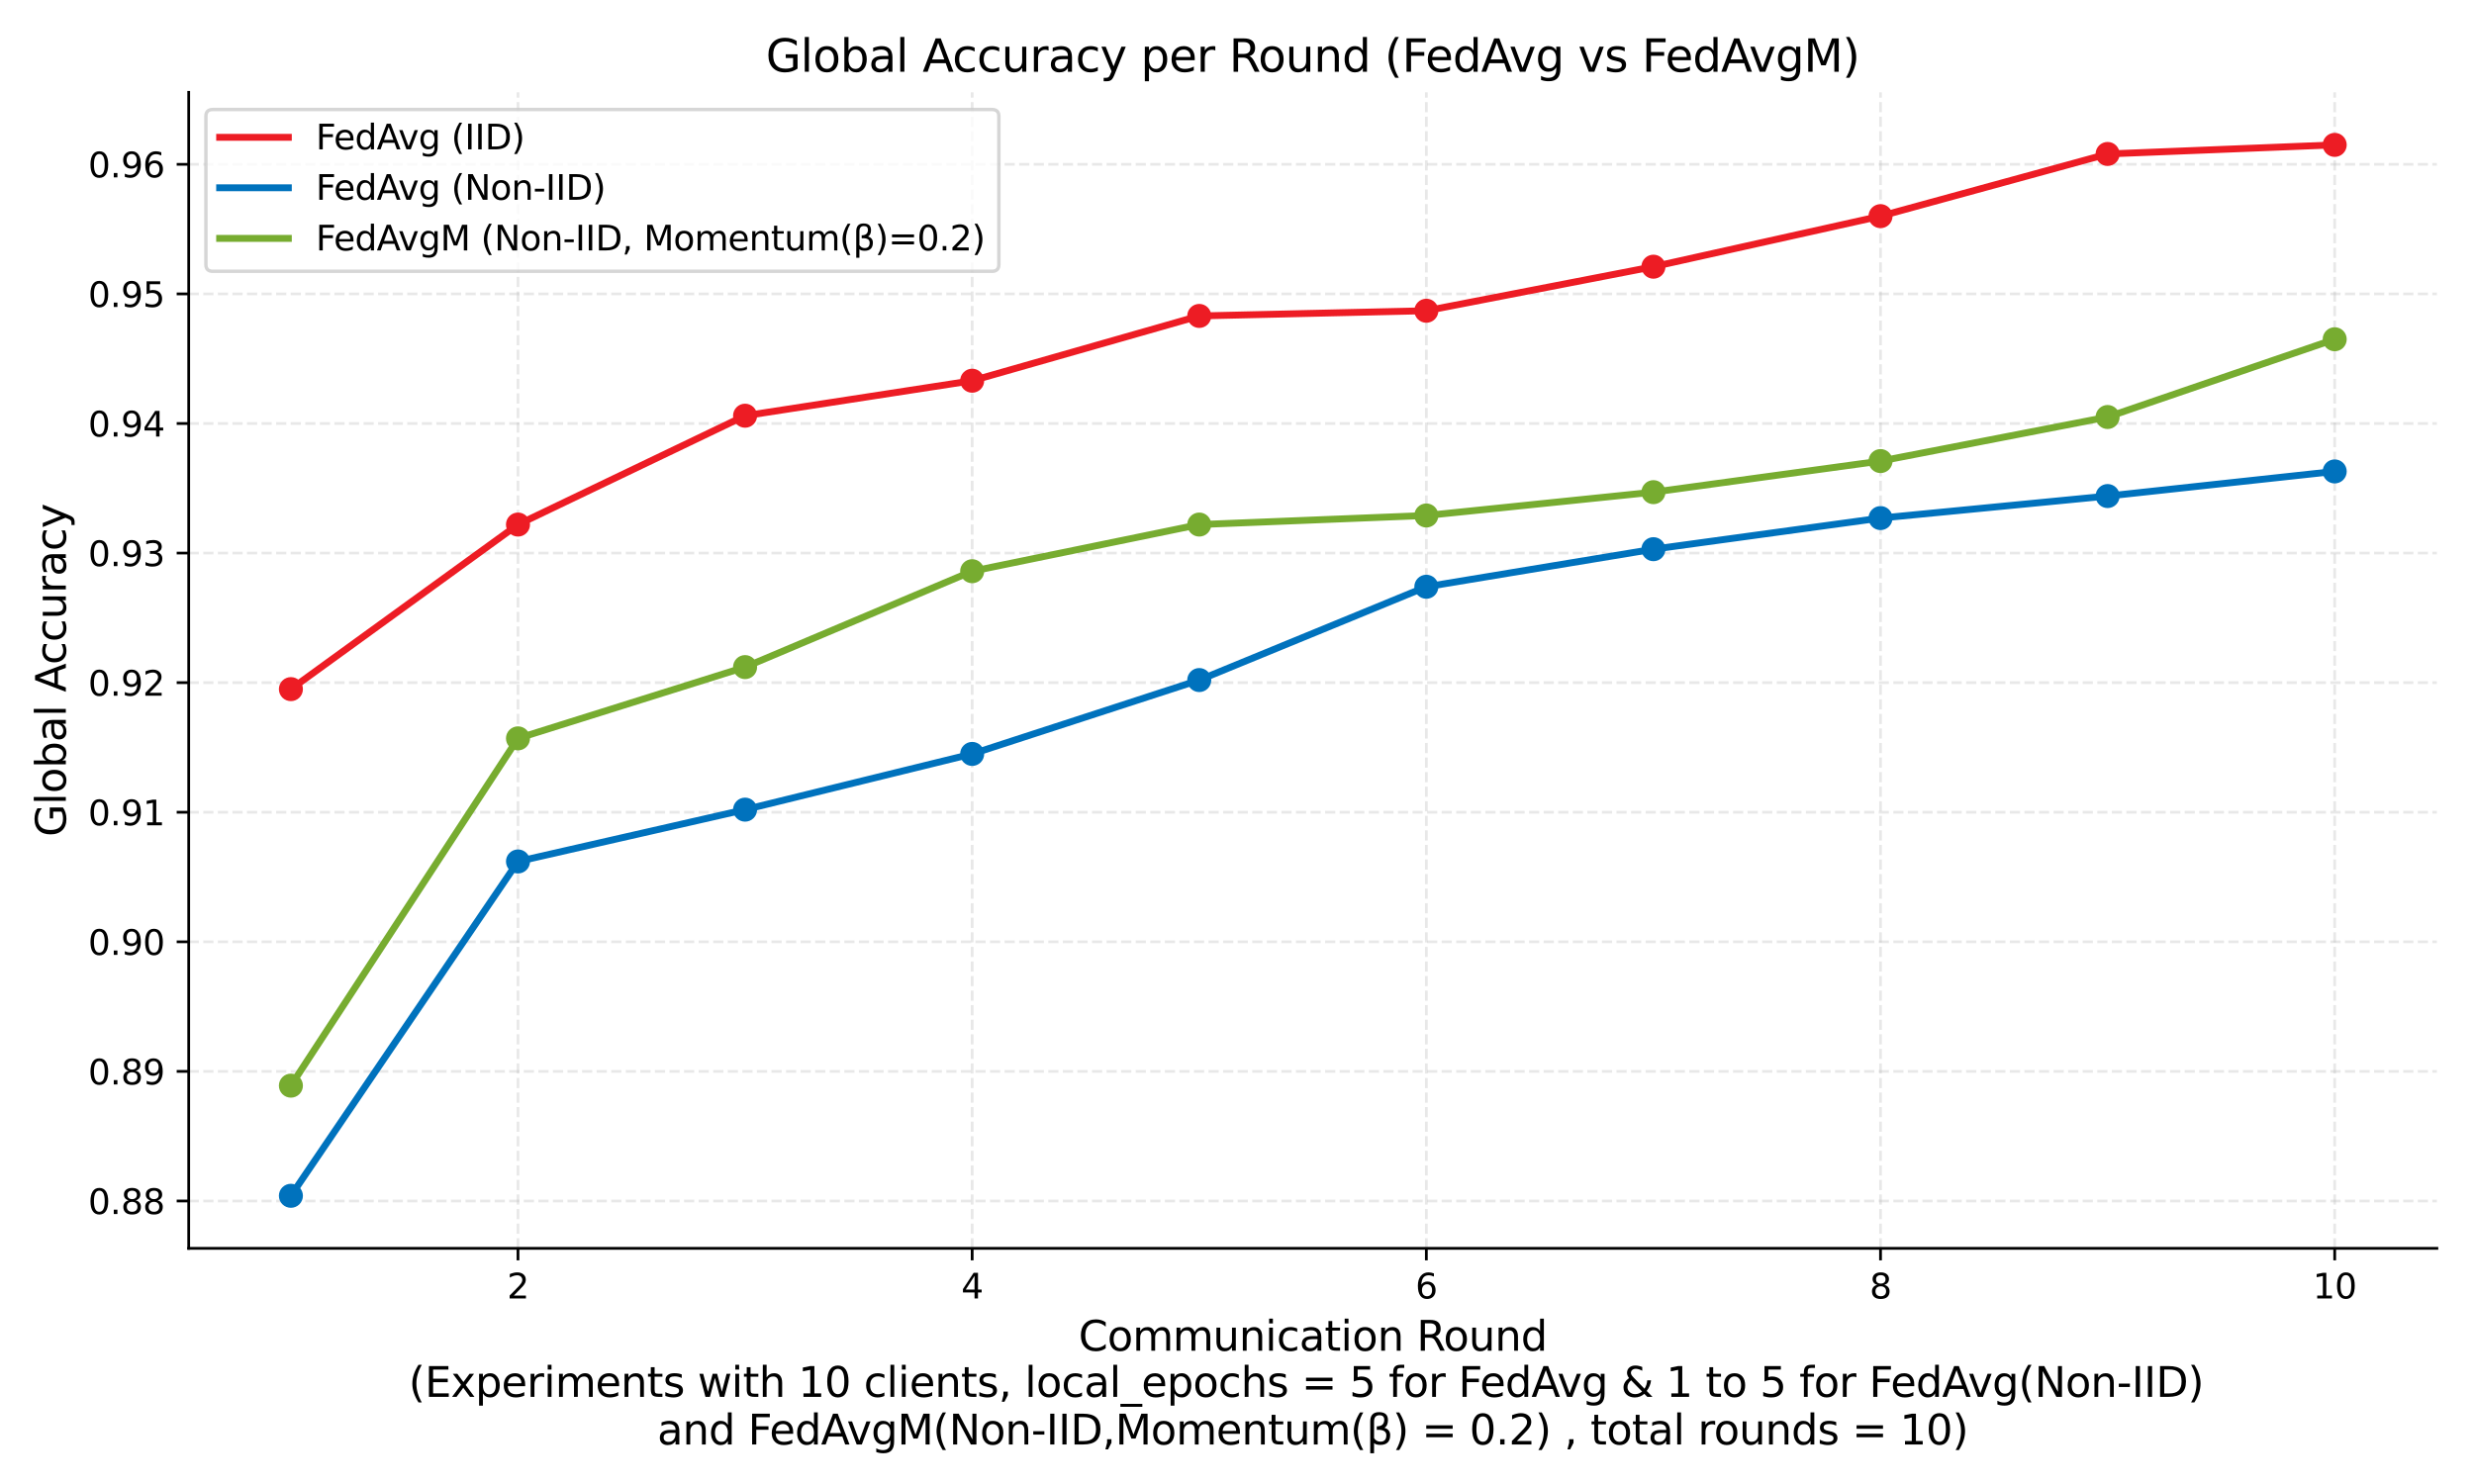 <?xml version="1.0" encoding="utf-8" standalone="no"?>
<!DOCTYPE svg PUBLIC "-//W3C//DTD SVG 1.1//EN"
  "http://www.w3.org/Graphics/SVG/1.1/DTD/svg11.dtd">
<svg xmlns:xlink="http://www.w3.org/1999/xlink" width="720pt" height="432pt" viewBox="0 0 720 432" xmlns="http://www.w3.org/2000/svg" version="1.1">
 <defs>
  <style type="text/css">*{stroke-linejoin: round; stroke-linecap: butt}</style>
 </defs>
 <g id="figure_1">
  <g id="patch_1">
   <path d="M 0 432 
L 720 432 
L 720 0 
L 0 0 
z
" style="fill: #ffffff"/>
  </g>
  <g id="axes_1">
   <g id="patch_2">
    <path d="M 54.92 363.398 
L 709.2 363.398 
L 709.2 26.88 
L 54.92 26.88 
z
" style="fill: #ffffff"/>
   </g>
   <g id="matplotlib.axis_1">
    <g id="xtick_1">
     <g id="line2d_1">
      <path d="M 150.749 363.398 
L 150.749 26.88 
" clip-path="url(#pa6f89c587e)" style="fill: none; stroke-dasharray: 2.96,1.28; stroke-dashoffset: 0; stroke: #b0b0b0; stroke-opacity: 0.3; stroke-width: 0.8"/>
     </g>
     <g id="line2d_2">
      <defs>
       <path id="m98503c64e9" d="M 0 0 
L 0 3.5 
" style="stroke: #000000; stroke-width: 0.8"/>
      </defs>
      <g>
       <use xlink:href="#m98503c64e9" x="150.749" y="363.398" style="stroke: #000000; stroke-width: 0.8"/>
      </g>
     </g>
     <g id="text_1">
      <!-- 2 -->
      <g transform="translate(147.568 377.996) scale(0.1 -0.1)">
       <defs>
        <path id="DejaVuSans-32" d="M 1228 531 
L 3431 531 
L 3431 0 
L 469 0 
L 469 531 
Q 828 903 1448 1529 
Q 2069 2156 2228 2338 
Q 2531 2678 2651 2914 
Q 2772 3150 2772 3378 
Q 2772 3750 2511 3984 
Q 2250 4219 1831 4219 
Q 1534 4219 1204 4116 
Q 875 4013 500 3803 
L 500 4441 
Q 881 4594 1212 4672 
Q 1544 4750 1819 4750 
Q 2544 4750 2975 4387 
Q 3406 4025 3406 3419 
Q 3406 3131 3298 2873 
Q 3191 2616 2906 2266 
Q 2828 2175 2409 1742 
Q 1991 1309 1228 531 
z
" transform="scale(0.016)"/>
       </defs>
       <use xlink:href="#DejaVuSans-32"/>
      </g>
     </g>
    </g>
    <g id="xtick_2">
     <g id="line2d_3">
      <path d="M 282.927 363.398 
L 282.927 26.88 
" clip-path="url(#pa6f89c587e)" style="fill: none; stroke-dasharray: 2.96,1.28; stroke-dashoffset: 0; stroke: #b0b0b0; stroke-opacity: 0.3; stroke-width: 0.8"/>
     </g>
     <g id="line2d_4">
      <g>
       <use xlink:href="#m98503c64e9" x="282.927" y="363.398" style="stroke: #000000; stroke-width: 0.8"/>
      </g>
     </g>
     <g id="text_2">
      <!-- 4 -->
      <g transform="translate(279.745 377.996) scale(0.1 -0.1)">
       <defs>
        <path id="DejaVuSans-34" d="M 2419 4116 
L 825 1625 
L 2419 1625 
L 2419 4116 
z
M 2253 4666 
L 3047 4666 
L 3047 1625 
L 3713 1625 
L 3713 1100 
L 3047 1100 
L 3047 0 
L 2419 0 
L 2419 1100 
L 313 1100 
L 313 1709 
L 2253 4666 
z
" transform="scale(0.016)"/>
       </defs>
       <use xlink:href="#DejaVuSans-34"/>
      </g>
     </g>
    </g>
    <g id="xtick_3">
     <g id="line2d_5">
      <path d="M 415.104 363.398 
L 415.104 26.88 
" clip-path="url(#pa6f89c587e)" style="fill: none; stroke-dasharray: 2.96,1.28; stroke-dashoffset: 0; stroke: #b0b0b0; stroke-opacity: 0.3; stroke-width: 0.8"/>
     </g>
     <g id="line2d_6">
      <g>
       <use xlink:href="#m98503c64e9" x="415.104" y="363.398" style="stroke: #000000; stroke-width: 0.8"/>
      </g>
     </g>
     <g id="text_3">
      <!-- 6 -->
      <g transform="translate(411.923 377.996) scale(0.1 -0.1)">
       <defs>
        <path id="DejaVuSans-36" d="M 2113 2584 
Q 1688 2584 1439 2293 
Q 1191 2003 1191 1497 
Q 1191 994 1439 701 
Q 1688 409 2113 409 
Q 2538 409 2786 701 
Q 3034 994 3034 1497 
Q 3034 2003 2786 2293 
Q 2538 2584 2113 2584 
z
M 3366 4563 
L 3366 3988 
Q 3128 4100 2886 4159 
Q 2644 4219 2406 4219 
Q 1781 4219 1451 3797 
Q 1122 3375 1075 2522 
Q 1259 2794 1537 2939 
Q 1816 3084 2150 3084 
Q 2853 3084 3261 2657 
Q 3669 2231 3669 1497 
Q 3669 778 3244 343 
Q 2819 -91 2113 -91 
Q 1303 -91 875 529 
Q 447 1150 447 2328 
Q 447 3434 972 4092 
Q 1497 4750 2381 4750 
Q 2619 4750 2861 4703 
Q 3103 4656 3366 4563 
z
" transform="scale(0.016)"/>
       </defs>
       <use xlink:href="#DejaVuSans-36"/>
      </g>
     </g>
    </g>
    <g id="xtick_4">
     <g id="line2d_7">
      <path d="M 547.282 363.398 
L 547.282 26.88 
" clip-path="url(#pa6f89c587e)" style="fill: none; stroke-dasharray: 2.96,1.28; stroke-dashoffset: 0; stroke: #b0b0b0; stroke-opacity: 0.3; stroke-width: 0.8"/>
     </g>
     <g id="line2d_8">
      <g>
       <use xlink:href="#m98503c64e9" x="547.282" y="363.398" style="stroke: #000000; stroke-width: 0.8"/>
      </g>
     </g>
     <g id="text_4">
      <!-- 8 -->
      <g transform="translate(544.101 377.996) scale(0.1 -0.1)">
       <defs>
        <path id="DejaVuSans-38" d="M 2034 2216 
Q 1584 2216 1326 1975 
Q 1069 1734 1069 1313 
Q 1069 891 1326 650 
Q 1584 409 2034 409 
Q 2484 409 2743 651 
Q 3003 894 3003 1313 
Q 3003 1734 2745 1975 
Q 2488 2216 2034 2216 
z
M 1403 2484 
Q 997 2584 770 2862 
Q 544 3141 544 3541 
Q 544 4100 942 4425 
Q 1341 4750 2034 4750 
Q 2731 4750 3128 4425 
Q 3525 4100 3525 3541 
Q 3525 3141 3298 2862 
Q 3072 2584 2669 2484 
Q 3125 2378 3379 2068 
Q 3634 1759 3634 1313 
Q 3634 634 3220 271 
Q 2806 -91 2034 -91 
Q 1263 -91 848 271 
Q 434 634 434 1313 
Q 434 1759 690 2068 
Q 947 2378 1403 2484 
z
M 1172 3481 
Q 1172 3119 1398 2916 
Q 1625 2713 2034 2713 
Q 2441 2713 2670 2916 
Q 2900 3119 2900 3481 
Q 2900 3844 2670 4047 
Q 2441 4250 2034 4250 
Q 1625 4250 1398 4047 
Q 1172 3844 1172 3481 
z
" transform="scale(0.016)"/>
       </defs>
       <use xlink:href="#DejaVuSans-38"/>
      </g>
     </g>
    </g>
    <g id="xtick_5">
     <g id="line2d_9">
      <path d="M 679.46 363.398 
L 679.46 26.88 
" clip-path="url(#pa6f89c587e)" style="fill: none; stroke-dasharray: 2.96,1.28; stroke-dashoffset: 0; stroke: #b0b0b0; stroke-opacity: 0.3; stroke-width: 0.8"/>
     </g>
     <g id="line2d_10">
      <g>
       <use xlink:href="#m98503c64e9" x="679.46" y="363.398" style="stroke: #000000; stroke-width: 0.8"/>
      </g>
     </g>
     <g id="text_5">
      <!-- 10 -->
      <g transform="translate(673.097 377.996) scale(0.1 -0.1)">
       <defs>
        <path id="DejaVuSans-31" d="M 794 531 
L 1825 531 
L 1825 4091 
L 703 3866 
L 703 4441 
L 1819 4666 
L 2450 4666 
L 2450 531 
L 3481 531 
L 3481 0 
L 794 0 
L 794 531 
z
" transform="scale(0.016)"/>
        <path id="DejaVuSans-30" d="M 2034 4250 
Q 1547 4250 1301 3770 
Q 1056 3291 1056 2328 
Q 1056 1369 1301 889 
Q 1547 409 2034 409 
Q 2525 409 2770 889 
Q 3016 1369 3016 2328 
Q 3016 3291 2770 3770 
Q 2525 4250 2034 4250 
z
M 2034 4750 
Q 2819 4750 3233 4129 
Q 3647 3509 3647 2328 
Q 3647 1150 3233 529 
Q 2819 -91 2034 -91 
Q 1250 -91 836 529 
Q 422 1150 422 2328 
Q 422 3509 836 4129 
Q 1250 4750 2034 4750 
z
" transform="scale(0.016)"/>
       </defs>
       <use xlink:href="#DejaVuSans-31"/>
       <use xlink:href="#DejaVuSans-30" x="63.623"/>
      </g>
     </g>
    </g>
    <g id="text_6">
     <!-- Communication Round -->
     <g transform="translate(313.878 393.194) scale(0.12 -0.12)">
      <defs>
       <path id="DejaVuSans-43" d="M 4122 4306 
L 4122 3641 
Q 3803 3938 3442 4084 
Q 3081 4231 2675 4231 
Q 1875 4231 1450 3742 
Q 1025 3253 1025 2328 
Q 1025 1406 1450 917 
Q 1875 428 2675 428 
Q 3081 428 3442 575 
Q 3803 722 4122 1019 
L 4122 359 
Q 3791 134 3420 21 
Q 3050 -91 2638 -91 
Q 1578 -91 968 557 
Q 359 1206 359 2328 
Q 359 3453 968 4101 
Q 1578 4750 2638 4750 
Q 3056 4750 3426 4639 
Q 3797 4528 4122 4306 
z
" transform="scale(0.016)"/>
       <path id="DejaVuSans-6f" d="M 1959 3097 
Q 1497 3097 1228 2736 
Q 959 2375 959 1747 
Q 959 1119 1226 758 
Q 1494 397 1959 397 
Q 2419 397 2687 759 
Q 2956 1122 2956 1747 
Q 2956 2369 2687 2733 
Q 2419 3097 1959 3097 
z
M 1959 3584 
Q 2709 3584 3137 3096 
Q 3566 2609 3566 1747 
Q 3566 888 3137 398 
Q 2709 -91 1959 -91 
Q 1206 -91 779 398 
Q 353 888 353 1747 
Q 353 2609 779 3096 
Q 1206 3584 1959 3584 
z
" transform="scale(0.016)"/>
       <path id="DejaVuSans-6d" d="M 3328 2828 
Q 3544 3216 3844 3400 
Q 4144 3584 4550 3584 
Q 5097 3584 5394 3201 
Q 5691 2819 5691 2113 
L 5691 0 
L 5113 0 
L 5113 2094 
Q 5113 2597 4934 2840 
Q 4756 3084 4391 3084 
Q 3944 3084 3684 2787 
Q 3425 2491 3425 1978 
L 3425 0 
L 2847 0 
L 2847 2094 
Q 2847 2600 2669 2842 
Q 2491 3084 2119 3084 
Q 1678 3084 1418 2786 
Q 1159 2488 1159 1978 
L 1159 0 
L 581 0 
L 581 3500 
L 1159 3500 
L 1159 2956 
Q 1356 3278 1631 3431 
Q 1906 3584 2284 3584 
Q 2666 3584 2933 3390 
Q 3200 3197 3328 2828 
z
" transform="scale(0.016)"/>
       <path id="DejaVuSans-75" d="M 544 1381 
L 544 3500 
L 1119 3500 
L 1119 1403 
Q 1119 906 1312 657 
Q 1506 409 1894 409 
Q 2359 409 2629 706 
Q 2900 1003 2900 1516 
L 2900 3500 
L 3475 3500 
L 3475 0 
L 2900 0 
L 2900 538 
Q 2691 219 2414 64 
Q 2138 -91 1772 -91 
Q 1169 -91 856 284 
Q 544 659 544 1381 
z
M 1991 3584 
L 1991 3584 
z
" transform="scale(0.016)"/>
       <path id="DejaVuSans-6e" d="M 3513 2113 
L 3513 0 
L 2938 0 
L 2938 2094 
Q 2938 2591 2744 2837 
Q 2550 3084 2163 3084 
Q 1697 3084 1428 2787 
Q 1159 2491 1159 1978 
L 1159 0 
L 581 0 
L 581 3500 
L 1159 3500 
L 1159 2956 
Q 1366 3272 1645 3428 
Q 1925 3584 2291 3584 
Q 2894 3584 3203 3211 
Q 3513 2838 3513 2113 
z
" transform="scale(0.016)"/>
       <path id="DejaVuSans-69" d="M 603 3500 
L 1178 3500 
L 1178 0 
L 603 0 
L 603 3500 
z
M 603 4863 
L 1178 4863 
L 1178 4134 
L 603 4134 
L 603 4863 
z
" transform="scale(0.016)"/>
       <path id="DejaVuSans-63" d="M 3122 3366 
L 3122 2828 
Q 2878 2963 2633 3030 
Q 2388 3097 2138 3097 
Q 1578 3097 1268 2742 
Q 959 2388 959 1747 
Q 959 1106 1268 751 
Q 1578 397 2138 397 
Q 2388 397 2633 464 
Q 2878 531 3122 666 
L 3122 134 
Q 2881 22 2623 -34 
Q 2366 -91 2075 -91 
Q 1284 -91 818 406 
Q 353 903 353 1747 
Q 353 2603 823 3093 
Q 1294 3584 2113 3584 
Q 2378 3584 2631 3529 
Q 2884 3475 3122 3366 
z
" transform="scale(0.016)"/>
       <path id="DejaVuSans-61" d="M 2194 1759 
Q 1497 1759 1228 1600 
Q 959 1441 959 1056 
Q 959 750 1161 570 
Q 1363 391 1709 391 
Q 2188 391 2477 730 
Q 2766 1069 2766 1631 
L 2766 1759 
L 2194 1759 
z
M 3341 1997 
L 3341 0 
L 2766 0 
L 2766 531 
Q 2569 213 2275 61 
Q 1981 -91 1556 -91 
Q 1019 -91 701 211 
Q 384 513 384 1019 
Q 384 1609 779 1909 
Q 1175 2209 1959 2209 
L 2766 2209 
L 2766 2266 
Q 2766 2663 2505 2880 
Q 2244 3097 1772 3097 
Q 1472 3097 1187 3025 
Q 903 2953 641 2809 
L 641 3341 
Q 956 3463 1253 3523 
Q 1550 3584 1831 3584 
Q 2591 3584 2966 3190 
Q 3341 2797 3341 1997 
z
" transform="scale(0.016)"/>
       <path id="DejaVuSans-74" d="M 1172 4494 
L 1172 3500 
L 2356 3500 
L 2356 3053 
L 1172 3053 
L 1172 1153 
Q 1172 725 1289 603 
Q 1406 481 1766 481 
L 2356 481 
L 2356 0 
L 1766 0 
Q 1100 0 847 248 
Q 594 497 594 1153 
L 594 3053 
L 172 3053 
L 172 3500 
L 594 3500 
L 594 4494 
L 1172 4494 
z
" transform="scale(0.016)"/>
       <path id="DejaVuSans-20" transform="scale(0.016)"/>
       <path id="DejaVuSans-52" d="M 2841 2188 
Q 3044 2119 3236 1894 
Q 3428 1669 3622 1275 
L 4263 0 
L 3584 0 
L 2988 1197 
Q 2756 1666 2539 1819 
Q 2322 1972 1947 1972 
L 1259 1972 
L 1259 0 
L 628 0 
L 628 4666 
L 2053 4666 
Q 2853 4666 3247 4331 
Q 3641 3997 3641 3322 
Q 3641 2881 3436 2590 
Q 3231 2300 2841 2188 
z
M 1259 4147 
L 1259 2491 
L 2053 2491 
Q 2509 2491 2742 2702 
Q 2975 2913 2975 3322 
Q 2975 3731 2742 3939 
Q 2509 4147 2053 4147 
L 1259 4147 
z
" transform="scale(0.016)"/>
       <path id="DejaVuSans-64" d="M 2906 2969 
L 2906 4863 
L 3481 4863 
L 3481 0 
L 2906 0 
L 2906 525 
Q 2725 213 2448 61 
Q 2172 -91 1784 -91 
Q 1150 -91 751 415 
Q 353 922 353 1747 
Q 353 2572 751 3078 
Q 1150 3584 1784 3584 
Q 2172 3584 2448 3432 
Q 2725 3281 2906 2969 
z
M 947 1747 
Q 947 1113 1208 752 
Q 1469 391 1925 391 
Q 2381 391 2643 752 
Q 2906 1113 2906 1747 
Q 2906 2381 2643 2742 
Q 2381 3103 1925 3103 
Q 1469 3103 1208 2742 
Q 947 2381 947 1747 
z
" transform="scale(0.016)"/>
      </defs>
      <use xlink:href="#DejaVuSans-43"/>
      <use xlink:href="#DejaVuSans-6f" x="69.824"/>
      <use xlink:href="#DejaVuSans-6d" x="131.006"/>
      <use xlink:href="#DejaVuSans-6d" x="228.418"/>
      <use xlink:href="#DejaVuSans-75" x="325.83"/>
      <use xlink:href="#DejaVuSans-6e" x="389.209"/>
      <use xlink:href="#DejaVuSans-69" x="452.588"/>
      <use xlink:href="#DejaVuSans-63" x="480.371"/>
      <use xlink:href="#DejaVuSans-61" x="535.352"/>
      <use xlink:href="#DejaVuSans-74" x="596.631"/>
      <use xlink:href="#DejaVuSans-69" x="635.84"/>
      <use xlink:href="#DejaVuSans-6f" x="663.623"/>
      <use xlink:href="#DejaVuSans-6e" x="724.805"/>
      <use xlink:href="#DejaVuSans-20" x="788.184"/>
      <use xlink:href="#DejaVuSans-52" x="819.971"/>
      <use xlink:href="#DejaVuSans-6f" x="884.953"/>
      <use xlink:href="#DejaVuSans-75" x="946.135"/>
      <use xlink:href="#DejaVuSans-6e" x="1009.514"/>
      <use xlink:href="#DejaVuSans-64" x="1072.893"/>
     </g>
     <!-- (Experiments with 10 clients, local_epochs = 5 for FedAvg &amp; 1 to 5 for FedAvg(Non-IID)  -->
     <g transform="translate(118.947 406.631) scale(0.12 -0.12)">
      <defs>
       <path id="DejaVuSans-28" d="M 1984 4856 
Q 1566 4138 1362 3434 
Q 1159 2731 1159 2009 
Q 1159 1288 1364 580 
Q 1569 -128 1984 -844 
L 1484 -844 
Q 1016 -109 783 600 
Q 550 1309 550 2009 
Q 550 2706 781 3412 
Q 1013 4119 1484 4856 
L 1984 4856 
z
" transform="scale(0.016)"/>
       <path id="DejaVuSans-45" d="M 628 4666 
L 3578 4666 
L 3578 4134 
L 1259 4134 
L 1259 2753 
L 3481 2753 
L 3481 2222 
L 1259 2222 
L 1259 531 
L 3634 531 
L 3634 0 
L 628 0 
L 628 4666 
z
" transform="scale(0.016)"/>
       <path id="DejaVuSans-78" d="M 3513 3500 
L 2247 1797 
L 3578 0 
L 2900 0 
L 1881 1375 
L 863 0 
L 184 0 
L 1544 1831 
L 300 3500 
L 978 3500 
L 1906 2253 
L 2834 3500 
L 3513 3500 
z
" transform="scale(0.016)"/>
       <path id="DejaVuSans-70" d="M 1159 525 
L 1159 -1331 
L 581 -1331 
L 581 3500 
L 1159 3500 
L 1159 2969 
Q 1341 3281 1617 3432 
Q 1894 3584 2278 3584 
Q 2916 3584 3314 3078 
Q 3713 2572 3713 1747 
Q 3713 922 3314 415 
Q 2916 -91 2278 -91 
Q 1894 -91 1617 61 
Q 1341 213 1159 525 
z
M 3116 1747 
Q 3116 2381 2855 2742 
Q 2594 3103 2138 3103 
Q 1681 3103 1420 2742 
Q 1159 2381 1159 1747 
Q 1159 1113 1420 752 
Q 1681 391 2138 391 
Q 2594 391 2855 752 
Q 3116 1113 3116 1747 
z
" transform="scale(0.016)"/>
       <path id="DejaVuSans-65" d="M 3597 1894 
L 3597 1613 
L 953 1613 
Q 991 1019 1311 708 
Q 1631 397 2203 397 
Q 2534 397 2845 478 
Q 3156 559 3463 722 
L 3463 178 
Q 3153 47 2828 -22 
Q 2503 -91 2169 -91 
Q 1331 -91 842 396 
Q 353 884 353 1716 
Q 353 2575 817 3079 
Q 1281 3584 2069 3584 
Q 2775 3584 3186 3129 
Q 3597 2675 3597 1894 
z
M 3022 2063 
Q 3016 2534 2758 2815 
Q 2500 3097 2075 3097 
Q 1594 3097 1305 2825 
Q 1016 2553 972 2059 
L 3022 2063 
z
" transform="scale(0.016)"/>
       <path id="DejaVuSans-72" d="M 2631 2963 
Q 2534 3019 2420 3045 
Q 2306 3072 2169 3072 
Q 1681 3072 1420 2755 
Q 1159 2438 1159 1844 
L 1159 0 
L 581 0 
L 581 3500 
L 1159 3500 
L 1159 2956 
Q 1341 3275 1631 3429 
Q 1922 3584 2338 3584 
Q 2397 3584 2469 3576 
Q 2541 3569 2628 3553 
L 2631 2963 
z
" transform="scale(0.016)"/>
       <path id="DejaVuSans-73" d="M 2834 3397 
L 2834 2853 
Q 2591 2978 2328 3040 
Q 2066 3103 1784 3103 
Q 1356 3103 1142 2972 
Q 928 2841 928 2578 
Q 928 2378 1081 2264 
Q 1234 2150 1697 2047 
L 1894 2003 
Q 2506 1872 2764 1633 
Q 3022 1394 3022 966 
Q 3022 478 2636 193 
Q 2250 -91 1575 -91 
Q 1294 -91 989 -36 
Q 684 19 347 128 
L 347 722 
Q 666 556 975 473 
Q 1284 391 1588 391 
Q 1994 391 2212 530 
Q 2431 669 2431 922 
Q 2431 1156 2273 1281 
Q 2116 1406 1581 1522 
L 1381 1569 
Q 847 1681 609 1914 
Q 372 2147 372 2553 
Q 372 3047 722 3315 
Q 1072 3584 1716 3584 
Q 2034 3584 2315 3537 
Q 2597 3491 2834 3397 
z
" transform="scale(0.016)"/>
       <path id="DejaVuSans-77" d="M 269 3500 
L 844 3500 
L 1563 769 
L 2278 3500 
L 2956 3500 
L 3675 769 
L 4391 3500 
L 4966 3500 
L 4050 0 
L 3372 0 
L 2619 2869 
L 1863 0 
L 1184 0 
L 269 3500 
z
" transform="scale(0.016)"/>
       <path id="DejaVuSans-68" d="M 3513 2113 
L 3513 0 
L 2938 0 
L 2938 2094 
Q 2938 2591 2744 2837 
Q 2550 3084 2163 3084 
Q 1697 3084 1428 2787 
Q 1159 2491 1159 1978 
L 1159 0 
L 581 0 
L 581 4863 
L 1159 4863 
L 1159 2956 
Q 1366 3272 1645 3428 
Q 1925 3584 2291 3584 
Q 2894 3584 3203 3211 
Q 3513 2838 3513 2113 
z
" transform="scale(0.016)"/>
       <path id="DejaVuSans-6c" d="M 603 4863 
L 1178 4863 
L 1178 0 
L 603 0 
L 603 4863 
z
" transform="scale(0.016)"/>
       <path id="DejaVuSans-2c" d="M 750 794 
L 1409 794 
L 1409 256 
L 897 -744 
L 494 -744 
L 750 256 
L 750 794 
z
" transform="scale(0.016)"/>
       <path id="DejaVuSans-5f" d="M 3263 -1063 
L 3263 -1509 
L -63 -1509 
L -63 -1063 
L 3263 -1063 
z
" transform="scale(0.016)"/>
       <path id="DejaVuSans-3d" d="M 678 2906 
L 4684 2906 
L 4684 2381 
L 678 2381 
L 678 2906 
z
M 678 1631 
L 4684 1631 
L 4684 1100 
L 678 1100 
L 678 1631 
z
" transform="scale(0.016)"/>
       <path id="DejaVuSans-35" d="M 691 4666 
L 3169 4666 
L 3169 4134 
L 1269 4134 
L 1269 2991 
Q 1406 3038 1543 3061 
Q 1681 3084 1819 3084 
Q 2600 3084 3056 2656 
Q 3513 2228 3513 1497 
Q 3513 744 3044 326 
Q 2575 -91 1722 -91 
Q 1428 -91 1123 -41 
Q 819 9 494 109 
L 494 744 
Q 775 591 1075 516 
Q 1375 441 1709 441 
Q 2250 441 2565 725 
Q 2881 1009 2881 1497 
Q 2881 1984 2565 2268 
Q 2250 2553 1709 2553 
Q 1456 2553 1204 2497 
Q 953 2441 691 2322 
L 691 4666 
z
" transform="scale(0.016)"/>
       <path id="DejaVuSans-66" d="M 2375 4863 
L 2375 4384 
L 1825 4384 
Q 1516 4384 1395 4259 
Q 1275 4134 1275 3809 
L 1275 3500 
L 2222 3500 
L 2222 3053 
L 1275 3053 
L 1275 0 
L 697 0 
L 697 3053 
L 147 3053 
L 147 3500 
L 697 3500 
L 697 3744 
Q 697 4328 969 4595 
Q 1241 4863 1831 4863 
L 2375 4863 
z
" transform="scale(0.016)"/>
       <path id="DejaVuSans-46" d="M 628 4666 
L 3309 4666 
L 3309 4134 
L 1259 4134 
L 1259 2759 
L 3109 2759 
L 3109 2228 
L 1259 2228 
L 1259 0 
L 628 0 
L 628 4666 
z
" transform="scale(0.016)"/>
       <path id="DejaVuSans-41" d="M 2188 4044 
L 1331 1722 
L 3047 1722 
L 2188 4044 
z
M 1831 4666 
L 2547 4666 
L 4325 0 
L 3669 0 
L 3244 1197 
L 1141 1197 
L 716 0 
L 50 0 
L 1831 4666 
z
" transform="scale(0.016)"/>
       <path id="DejaVuSans-76" d="M 191 3500 
L 800 3500 
L 1894 563 
L 2988 3500 
L 3597 3500 
L 2284 0 
L 1503 0 
L 191 3500 
z
" transform="scale(0.016)"/>
       <path id="DejaVuSans-67" d="M 2906 1791 
Q 2906 2416 2648 2759 
Q 2391 3103 1925 3103 
Q 1463 3103 1205 2759 
Q 947 2416 947 1791 
Q 947 1169 1205 825 
Q 1463 481 1925 481 
Q 2391 481 2648 825 
Q 2906 1169 2906 1791 
z
M 3481 434 
Q 3481 -459 3084 -895 
Q 2688 -1331 1869 -1331 
Q 1566 -1331 1297 -1286 
Q 1028 -1241 775 -1147 
L 775 -588 
Q 1028 -725 1275 -790 
Q 1522 -856 1778 -856 
Q 2344 -856 2625 -561 
Q 2906 -266 2906 331 
L 2906 616 
Q 2728 306 2450 153 
Q 2172 0 1784 0 
Q 1141 0 747 490 
Q 353 981 353 1791 
Q 353 2603 747 3093 
Q 1141 3584 1784 3584 
Q 2172 3584 2450 3431 
Q 2728 3278 2906 2969 
L 2906 3500 
L 3481 3500 
L 3481 434 
z
" transform="scale(0.016)"/>
       <path id="DejaVuSans-26" d="M 1556 2509 
Q 1272 2256 1139 2004 
Q 1006 1753 1006 1478 
Q 1006 1022 1337 719 
Q 1669 416 2169 416 
Q 2466 416 2725 514 
Q 2984 613 3213 813 
L 1556 2509 
z
M 1997 2859 
L 3584 1234 
Q 3769 1513 3872 1830 
Q 3975 2147 3994 2503 
L 4575 2503 
Q 4538 2091 4375 1687 
Q 4213 1284 3922 891 
L 4794 0 
L 4006 0 
L 3559 459 
Q 3234 181 2878 45 
Q 2522 -91 2113 -91 
Q 1359 -91 881 339 
Q 403 769 403 1441 
Q 403 1841 612 2192 
Q 822 2544 1241 2853 
Q 1091 3050 1012 3245 
Q 934 3441 934 3628 
Q 934 4134 1281 4442 
Q 1628 4750 2203 4750 
Q 2463 4750 2720 4694 
Q 2978 4638 3244 4525 
L 3244 3956 
Q 2972 4103 2725 4179 
Q 2478 4256 2266 4256 
Q 1938 4256 1733 4082 
Q 1528 3909 1528 3634 
Q 1528 3475 1620 3314 
Q 1713 3153 1997 2859 
z
" transform="scale(0.016)"/>
       <path id="DejaVuSans-4e" d="M 628 4666 
L 1478 4666 
L 3547 763 
L 3547 4666 
L 4159 4666 
L 4159 0 
L 3309 0 
L 1241 3903 
L 1241 0 
L 628 0 
L 628 4666 
z
" transform="scale(0.016)"/>
       <path id="DejaVuSans-2d" d="M 313 2009 
L 1997 2009 
L 1997 1497 
L 313 1497 
L 313 2009 
z
" transform="scale(0.016)"/>
       <path id="DejaVuSans-49" d="M 628 4666 
L 1259 4666 
L 1259 0 
L 628 0 
L 628 4666 
z
" transform="scale(0.016)"/>
       <path id="DejaVuSans-44" d="M 1259 4147 
L 1259 519 
L 2022 519 
Q 2988 519 3436 956 
Q 3884 1394 3884 2338 
Q 3884 3275 3436 3711 
Q 2988 4147 2022 4147 
L 1259 4147 
z
M 628 4666 
L 1925 4666 
Q 3281 4666 3915 4102 
Q 4550 3538 4550 2338 
Q 4550 1131 3912 565 
Q 3275 0 1925 0 
L 628 0 
L 628 4666 
z
" transform="scale(0.016)"/>
       <path id="DejaVuSans-29" d="M 513 4856 
L 1013 4856 
Q 1481 4119 1714 3412 
Q 1947 2706 1947 2009 
Q 1947 1309 1714 600 
Q 1481 -109 1013 -844 
L 513 -844 
Q 928 -128 1133 580 
Q 1338 1288 1338 2009 
Q 1338 2731 1133 3434 
Q 928 4138 513 4856 
z
" transform="scale(0.016)"/>
      </defs>
      <use xlink:href="#DejaVuSans-28"/>
      <use xlink:href="#DejaVuSans-45" x="39.014"/>
      <use xlink:href="#DejaVuSans-78" x="102.197"/>
      <use xlink:href="#DejaVuSans-70" x="161.377"/>
      <use xlink:href="#DejaVuSans-65" x="224.854"/>
      <use xlink:href="#DejaVuSans-72" x="286.377"/>
      <use xlink:href="#DejaVuSans-69" x="327.49"/>
      <use xlink:href="#DejaVuSans-6d" x="355.273"/>
      <use xlink:href="#DejaVuSans-65" x="452.686"/>
      <use xlink:href="#DejaVuSans-6e" x="514.209"/>
      <use xlink:href="#DejaVuSans-74" x="577.588"/>
      <use xlink:href="#DejaVuSans-73" x="616.797"/>
      <use xlink:href="#DejaVuSans-20" x="668.896"/>
      <use xlink:href="#DejaVuSans-77" x="700.684"/>
      <use xlink:href="#DejaVuSans-69" x="782.471"/>
      <use xlink:href="#DejaVuSans-74" x="810.254"/>
      <use xlink:href="#DejaVuSans-68" x="849.463"/>
      <use xlink:href="#DejaVuSans-20" x="912.842"/>
      <use xlink:href="#DejaVuSans-31" x="944.629"/>
      <use xlink:href="#DejaVuSans-30" x="1008.252"/>
      <use xlink:href="#DejaVuSans-20" x="1071.875"/>
      <use xlink:href="#DejaVuSans-63" x="1103.662"/>
      <use xlink:href="#DejaVuSans-6c" x="1158.643"/>
      <use xlink:href="#DejaVuSans-69" x="1186.426"/>
      <use xlink:href="#DejaVuSans-65" x="1214.209"/>
      <use xlink:href="#DejaVuSans-6e" x="1275.732"/>
      <use xlink:href="#DejaVuSans-74" x="1339.111"/>
      <use xlink:href="#DejaVuSans-73" x="1378.32"/>
      <use xlink:href="#DejaVuSans-2c" x="1430.42"/>
      <use xlink:href="#DejaVuSans-20" x="1462.207"/>
      <use xlink:href="#DejaVuSans-6c" x="1493.994"/>
      <use xlink:href="#DejaVuSans-6f" x="1521.777"/>
      <use xlink:href="#DejaVuSans-63" x="1582.959"/>
      <use xlink:href="#DejaVuSans-61" x="1637.939"/>
      <use xlink:href="#DejaVuSans-6c" x="1699.219"/>
      <use xlink:href="#DejaVuSans-5f" x="1727.002"/>
      <use xlink:href="#DejaVuSans-65" x="1777.002"/>
      <use xlink:href="#DejaVuSans-70" x="1838.525"/>
      <use xlink:href="#DejaVuSans-6f" x="1902.002"/>
      <use xlink:href="#DejaVuSans-63" x="1963.184"/>
      <use xlink:href="#DejaVuSans-68" x="2018.164"/>
      <use xlink:href="#DejaVuSans-73" x="2081.543"/>
      <use xlink:href="#DejaVuSans-20" x="2133.643"/>
      <use xlink:href="#DejaVuSans-3d" x="2165.43"/>
      <use xlink:href="#DejaVuSans-20" x="2249.219"/>
      <use xlink:href="#DejaVuSans-35" x="2281.006"/>
      <use xlink:href="#DejaVuSans-20" x="2344.629"/>
      <use xlink:href="#DejaVuSans-66" x="2376.416"/>
      <use xlink:href="#DejaVuSans-6f" x="2411.621"/>
      <use xlink:href="#DejaVuSans-72" x="2472.803"/>
      <use xlink:href="#DejaVuSans-20" x="2513.916"/>
      <use xlink:href="#DejaVuSans-46" x="2545.703"/>
      <use xlink:href="#DejaVuSans-65" x="2597.723"/>
      <use xlink:href="#DejaVuSans-64" x="2659.246"/>
      <use xlink:href="#DejaVuSans-41" x="2722.723"/>
      <use xlink:href="#DejaVuSans-76" x="2785.256"/>
      <use xlink:href="#DejaVuSans-67" x="2844.436"/>
      <use xlink:href="#DejaVuSans-20" x="2907.912"/>
      <use xlink:href="#DejaVuSans-26" x="2939.699"/>
      <use xlink:href="#DejaVuSans-20" x="3017.678"/>
      <use xlink:href="#DejaVuSans-31" x="3049.465"/>
      <use xlink:href="#DejaVuSans-20" x="3113.088"/>
      <use xlink:href="#DejaVuSans-74" x="3144.875"/>
      <use xlink:href="#DejaVuSans-6f" x="3184.084"/>
      <use xlink:href="#DejaVuSans-20" x="3245.266"/>
      <use xlink:href="#DejaVuSans-35" x="3277.053"/>
      <use xlink:href="#DejaVuSans-20" x="3340.676"/>
      <use xlink:href="#DejaVuSans-66" x="3372.463"/>
      <use xlink:href="#DejaVuSans-6f" x="3407.668"/>
      <use xlink:href="#DejaVuSans-72" x="3468.85"/>
      <use xlink:href="#DejaVuSans-20" x="3509.963"/>
      <use xlink:href="#DejaVuSans-46" x="3541.75"/>
      <use xlink:href="#DejaVuSans-65" x="3593.77"/>
      <use xlink:href="#DejaVuSans-64" x="3655.293"/>
      <use xlink:href="#DejaVuSans-41" x="3718.77"/>
      <use xlink:href="#DejaVuSans-76" x="3781.303"/>
      <use xlink:href="#DejaVuSans-67" x="3840.482"/>
      <use xlink:href="#DejaVuSans-28" x="3903.959"/>
      <use xlink:href="#DejaVuSans-4e" x="3942.973"/>
      <use xlink:href="#DejaVuSans-6f" x="4017.777"/>
      <use xlink:href="#DejaVuSans-6e" x="4078.959"/>
      <use xlink:href="#DejaVuSans-2d" x="4142.338"/>
      <use xlink:href="#DejaVuSans-49" x="4178.422"/>
      <use xlink:href="#DejaVuSans-49" x="4207.914"/>
      <use xlink:href="#DejaVuSans-44" x="4237.406"/>
      <use xlink:href="#DejaVuSans-29" x="4314.408"/>
      <use xlink:href="#DejaVuSans-20" x="4353.422"/>
     </g>
     <!-- and FedAvgM(Non-IID,Momentum(β) = 0.2) , total rounds = 10) -->
     <g transform="translate(191.291 420.493) scale(0.12 -0.12)">
      <defs>
       <path id="DejaVuSans-4d" d="M 628 4666 
L 1569 4666 
L 2759 1491 
L 3956 4666 
L 4897 4666 
L 4897 0 
L 4281 0 
L 4281 4097 
L 3078 897 
L 2444 897 
L 1241 4097 
L 1241 0 
L 628 0 
L 628 4666 
z
" transform="scale(0.016)"/>
       <path id="DejaVuSans-3b2" d="M 1178 216 
L 1178 -1331 
L 600 -1331 
L 600 3478 
Q 600 4903 1931 4903 
Q 3288 4903 3288 3700 
Q 3288 2844 2750 2531 
Q 3625 2250 3625 1416 
Q 3625 -66 2119 -66 
Q 1456 -66 1178 216 
z
M 1178 966 
Q 1525 425 2141 425 
Q 3041 425 3041 1406 
Q 3041 2288 1591 2219 
L 1591 2750 
Q 2725 2750 2725 3750 
Q 2725 4434 1994 4434 
Q 1178 4434 1178 3459 
L 1178 966 
z
" transform="scale(0.016)"/>
       <path id="DejaVuSans-2e" d="M 684 794 
L 1344 794 
L 1344 0 
L 684 0 
L 684 794 
z
" transform="scale(0.016)"/>
      </defs>
      <use xlink:href="#DejaVuSans-61"/>
      <use xlink:href="#DejaVuSans-6e" x="61.279"/>
      <use xlink:href="#DejaVuSans-64" x="124.658"/>
      <use xlink:href="#DejaVuSans-20" x="188.135"/>
      <use xlink:href="#DejaVuSans-46" x="219.922"/>
      <use xlink:href="#DejaVuSans-65" x="271.941"/>
      <use xlink:href="#DejaVuSans-64" x="333.465"/>
      <use xlink:href="#DejaVuSans-41" x="396.941"/>
      <use xlink:href="#DejaVuSans-76" x="459.475"/>
      <use xlink:href="#DejaVuSans-67" x="518.654"/>
      <use xlink:href="#DejaVuSans-4d" x="582.131"/>
      <use xlink:href="#DejaVuSans-28" x="668.41"/>
      <use xlink:href="#DejaVuSans-4e" x="707.424"/>
      <use xlink:href="#DejaVuSans-6f" x="782.229"/>
      <use xlink:href="#DejaVuSans-6e" x="843.41"/>
      <use xlink:href="#DejaVuSans-2d" x="906.789"/>
      <use xlink:href="#DejaVuSans-49" x="942.873"/>
      <use xlink:href="#DejaVuSans-49" x="972.365"/>
      <use xlink:href="#DejaVuSans-44" x="1001.857"/>
      <use xlink:href="#DejaVuSans-2c" x="1078.859"/>
      <use xlink:href="#DejaVuSans-4d" x="1110.646"/>
      <use xlink:href="#DejaVuSans-6f" x="1196.926"/>
      <use xlink:href="#DejaVuSans-6d" x="1258.107"/>
      <use xlink:href="#DejaVuSans-65" x="1355.52"/>
      <use xlink:href="#DejaVuSans-6e" x="1417.043"/>
      <use xlink:href="#DejaVuSans-74" x="1480.422"/>
      <use xlink:href="#DejaVuSans-75" x="1519.631"/>
      <use xlink:href="#DejaVuSans-6d" x="1583.01"/>
      <use xlink:href="#DejaVuSans-28" x="1680.422"/>
      <use xlink:href="#DejaVuSans-3b2" x="1719.436"/>
      <use xlink:href="#DejaVuSans-29" x="1783.254"/>
      <use xlink:href="#DejaVuSans-20" x="1822.268"/>
      <use xlink:href="#DejaVuSans-3d" x="1854.055"/>
      <use xlink:href="#DejaVuSans-20" x="1937.844"/>
      <use xlink:href="#DejaVuSans-30" x="1969.631"/>
      <use xlink:href="#DejaVuSans-2e" x="2033.254"/>
      <use xlink:href="#DejaVuSans-32" x="2065.041"/>
      <use xlink:href="#DejaVuSans-29" x="2128.664"/>
      <use xlink:href="#DejaVuSans-20" x="2167.678"/>
      <use xlink:href="#DejaVuSans-2c" x="2199.465"/>
      <use xlink:href="#DejaVuSans-20" x="2231.252"/>
      <use xlink:href="#DejaVuSans-74" x="2263.039"/>
      <use xlink:href="#DejaVuSans-6f" x="2302.248"/>
      <use xlink:href="#DejaVuSans-74" x="2363.43"/>
      <use xlink:href="#DejaVuSans-61" x="2402.639"/>
      <use xlink:href="#DejaVuSans-6c" x="2463.918"/>
      <use xlink:href="#DejaVuSans-20" x="2491.701"/>
      <use xlink:href="#DejaVuSans-72" x="2523.488"/>
      <use xlink:href="#DejaVuSans-6f" x="2562.352"/>
      <use xlink:href="#DejaVuSans-75" x="2623.533"/>
      <use xlink:href="#DejaVuSans-6e" x="2686.912"/>
      <use xlink:href="#DejaVuSans-64" x="2750.291"/>
      <use xlink:href="#DejaVuSans-73" x="2813.768"/>
      <use xlink:href="#DejaVuSans-20" x="2865.867"/>
      <use xlink:href="#DejaVuSans-3d" x="2897.654"/>
      <use xlink:href="#DejaVuSans-20" x="2981.443"/>
      <use xlink:href="#DejaVuSans-31" x="3013.23"/>
      <use xlink:href="#DejaVuSans-30" x="3076.854"/>
      <use xlink:href="#DejaVuSans-29" x="3140.477"/>
     </g>
    </g>
   </g>
   <g id="matplotlib.axis_2">
    <g id="ytick_1">
     <g id="line2d_11">
      <path d="M 54.92 349.61 
L 709.2 349.61 
" clip-path="url(#pa6f89c587e)" style="fill: none; stroke-dasharray: 2.96,1.28; stroke-dashoffset: 0; stroke: #b0b0b0; stroke-opacity: 0.3; stroke-width: 0.8"/>
     </g>
     <g id="line2d_12">
      <defs>
       <path id="m4ce7e4505e" d="M 0 0 
L -3.5 0 
" style="stroke: #000000; stroke-width: 0.8"/>
      </defs>
      <g>
       <use xlink:href="#m4ce7e4505e" x="54.92" y="349.61" style="stroke: #000000; stroke-width: 0.8"/>
      </g>
     </g>
     <g id="text_7">
      <!-- 0.88 -->
      <g transform="translate(25.654 353.41) scale(0.1 -0.1)">
       <use xlink:href="#DejaVuSans-30"/>
       <use xlink:href="#DejaVuSans-2e" x="63.623"/>
       <use xlink:href="#DejaVuSans-38" x="95.41"/>
       <use xlink:href="#DejaVuSans-38" x="159.033"/>
      </g>
     </g>
    </g>
    <g id="ytick_2">
     <g id="line2d_13">
      <path d="M 54.92 311.888 
L 709.2 311.888 
" clip-path="url(#pa6f89c587e)" style="fill: none; stroke-dasharray: 2.96,1.28; stroke-dashoffset: 0; stroke: #b0b0b0; stroke-opacity: 0.3; stroke-width: 0.8"/>
     </g>
     <g id="line2d_14">
      <g>
       <use xlink:href="#m4ce7e4505e" x="54.92" y="311.888" style="stroke: #000000; stroke-width: 0.8"/>
      </g>
     </g>
     <g id="text_8">
      <!-- 0.89 -->
      <g transform="translate(25.654 315.688) scale(0.1 -0.1)">
       <defs>
        <path id="DejaVuSans-39" d="M 703 97 
L 703 672 
Q 941 559 1184 500 
Q 1428 441 1663 441 
Q 2288 441 2617 861 
Q 2947 1281 2994 2138 
Q 2813 1869 2534 1725 
Q 2256 1581 1919 1581 
Q 1219 1581 811 2004 
Q 403 2428 403 3163 
Q 403 3881 828 4315 
Q 1253 4750 1959 4750 
Q 2769 4750 3195 4129 
Q 3622 3509 3622 2328 
Q 3622 1225 3098 567 
Q 2575 -91 1691 -91 
Q 1453 -91 1209 -44 
Q 966 3 703 97 
z
M 1959 2075 
Q 2384 2075 2632 2365 
Q 2881 2656 2881 3163 
Q 2881 3666 2632 3958 
Q 2384 4250 1959 4250 
Q 1534 4250 1286 3958 
Q 1038 3666 1038 3163 
Q 1038 2656 1286 2365 
Q 1534 2075 1959 2075 
z
" transform="scale(0.016)"/>
       </defs>
       <use xlink:href="#DejaVuSans-30"/>
       <use xlink:href="#DejaVuSans-2e" x="63.623"/>
       <use xlink:href="#DejaVuSans-38" x="95.41"/>
       <use xlink:href="#DejaVuSans-39" x="159.033"/>
      </g>
     </g>
    </g>
    <g id="ytick_3">
     <g id="line2d_15">
      <path d="M 54.92 274.166 
L 709.2 274.166 
" clip-path="url(#pa6f89c587e)" style="fill: none; stroke-dasharray: 2.96,1.28; stroke-dashoffset: 0; stroke: #b0b0b0; stroke-opacity: 0.3; stroke-width: 0.8"/>
     </g>
     <g id="line2d_16">
      <g>
       <use xlink:href="#m4ce7e4505e" x="54.92" y="274.166" style="stroke: #000000; stroke-width: 0.8"/>
      </g>
     </g>
     <g id="text_9">
      <!-- 0.90 -->
      <g transform="translate(25.654 277.966) scale(0.1 -0.1)">
       <use xlink:href="#DejaVuSans-30"/>
       <use xlink:href="#DejaVuSans-2e" x="63.623"/>
       <use xlink:href="#DejaVuSans-39" x="95.41"/>
       <use xlink:href="#DejaVuSans-30" x="159.033"/>
      </g>
     </g>
    </g>
    <g id="ytick_4">
     <g id="line2d_17">
      <path d="M 54.92 236.444 
L 709.2 236.444 
" clip-path="url(#pa6f89c587e)" style="fill: none; stroke-dasharray: 2.96,1.28; stroke-dashoffset: 0; stroke: #b0b0b0; stroke-opacity: 0.3; stroke-width: 0.8"/>
     </g>
     <g id="line2d_18">
      <g>
       <use xlink:href="#m4ce7e4505e" x="54.92" y="236.444" style="stroke: #000000; stroke-width: 0.8"/>
      </g>
     </g>
     <g id="text_10">
      <!-- 0.91 -->
      <g transform="translate(25.654 240.244) scale(0.1 -0.1)">
       <use xlink:href="#DejaVuSans-30"/>
       <use xlink:href="#DejaVuSans-2e" x="63.623"/>
       <use xlink:href="#DejaVuSans-39" x="95.41"/>
       <use xlink:href="#DejaVuSans-31" x="159.033"/>
      </g>
     </g>
    </g>
    <g id="ytick_5">
     <g id="line2d_19">
      <path d="M 54.92 198.722 
L 709.2 198.722 
" clip-path="url(#pa6f89c587e)" style="fill: none; stroke-dasharray: 2.96,1.28; stroke-dashoffset: 0; stroke: #b0b0b0; stroke-opacity: 0.3; stroke-width: 0.8"/>
     </g>
     <g id="line2d_20">
      <g>
       <use xlink:href="#m4ce7e4505e" x="54.92" y="198.722" style="stroke: #000000; stroke-width: 0.8"/>
      </g>
     </g>
     <g id="text_11">
      <!-- 0.92 -->
      <g transform="translate(25.654 202.522) scale(0.1 -0.1)">
       <use xlink:href="#DejaVuSans-30"/>
       <use xlink:href="#DejaVuSans-2e" x="63.623"/>
       <use xlink:href="#DejaVuSans-39" x="95.41"/>
       <use xlink:href="#DejaVuSans-32" x="159.033"/>
      </g>
     </g>
    </g>
    <g id="ytick_6">
     <g id="line2d_21">
      <path d="M 54.92 161 
L 709.2 161 
" clip-path="url(#pa6f89c587e)" style="fill: none; stroke-dasharray: 2.96,1.28; stroke-dashoffset: 0; stroke: #b0b0b0; stroke-opacity: 0.3; stroke-width: 0.8"/>
     </g>
     <g id="line2d_22">
      <g>
       <use xlink:href="#m4ce7e4505e" x="54.92" y="161" style="stroke: #000000; stroke-width: 0.8"/>
      </g>
     </g>
     <g id="text_12">
      <!-- 0.93 -->
      <g transform="translate(25.654 164.8) scale(0.1 -0.1)">
       <defs>
        <path id="DejaVuSans-33" d="M 2597 2516 
Q 3050 2419 3304 2112 
Q 3559 1806 3559 1356 
Q 3559 666 3084 287 
Q 2609 -91 1734 -91 
Q 1441 -91 1130 -33 
Q 819 25 488 141 
L 488 750 
Q 750 597 1062 519 
Q 1375 441 1716 441 
Q 2309 441 2620 675 
Q 2931 909 2931 1356 
Q 2931 1769 2642 2001 
Q 2353 2234 1838 2234 
L 1294 2234 
L 1294 2753 
L 1863 2753 
Q 2328 2753 2575 2939 
Q 2822 3125 2822 3475 
Q 2822 3834 2567 4026 
Q 2313 4219 1838 4219 
Q 1578 4219 1281 4162 
Q 984 4106 628 3988 
L 628 4550 
Q 988 4650 1302 4700 
Q 1616 4750 1894 4750 
Q 2613 4750 3031 4423 
Q 3450 4097 3450 3541 
Q 3450 3153 3228 2886 
Q 3006 2619 2597 2516 
z
" transform="scale(0.016)"/>
       </defs>
       <use xlink:href="#DejaVuSans-30"/>
       <use xlink:href="#DejaVuSans-2e" x="63.623"/>
       <use xlink:href="#DejaVuSans-39" x="95.41"/>
       <use xlink:href="#DejaVuSans-33" x="159.033"/>
      </g>
     </g>
    </g>
    <g id="ytick_7">
     <g id="line2d_23">
      <path d="M 54.92 123.279 
L 709.2 123.279 
" clip-path="url(#pa6f89c587e)" style="fill: none; stroke-dasharray: 2.96,1.28; stroke-dashoffset: 0; stroke: #b0b0b0; stroke-opacity: 0.3; stroke-width: 0.8"/>
     </g>
     <g id="line2d_24">
      <g>
       <use xlink:href="#m4ce7e4505e" x="54.92" y="123.279" style="stroke: #000000; stroke-width: 0.8"/>
      </g>
     </g>
     <g id="text_13">
      <!-- 0.94 -->
      <g transform="translate(25.654 127.078) scale(0.1 -0.1)">
       <use xlink:href="#DejaVuSans-30"/>
       <use xlink:href="#DejaVuSans-2e" x="63.623"/>
       <use xlink:href="#DejaVuSans-39" x="95.41"/>
       <use xlink:href="#DejaVuSans-34" x="159.033"/>
      </g>
     </g>
    </g>
    <g id="ytick_8">
     <g id="line2d_25">
      <path d="M 54.92 85.557 
L 709.2 85.557 
" clip-path="url(#pa6f89c587e)" style="fill: none; stroke-dasharray: 2.96,1.28; stroke-dashoffset: 0; stroke: #b0b0b0; stroke-opacity: 0.3; stroke-width: 0.8"/>
     </g>
     <g id="line2d_26">
      <g>
       <use xlink:href="#m4ce7e4505e" x="54.92" y="85.557" style="stroke: #000000; stroke-width: 0.8"/>
      </g>
     </g>
     <g id="text_14">
      <!-- 0.95 -->
      <g transform="translate(25.654 89.356) scale(0.1 -0.1)">
       <use xlink:href="#DejaVuSans-30"/>
       <use xlink:href="#DejaVuSans-2e" x="63.623"/>
       <use xlink:href="#DejaVuSans-39" x="95.41"/>
       <use xlink:href="#DejaVuSans-35" x="159.033"/>
      </g>
     </g>
    </g>
    <g id="ytick_9">
     <g id="line2d_27">
      <path d="M 54.92 47.835 
L 709.2 47.835 
" clip-path="url(#pa6f89c587e)" style="fill: none; stroke-dasharray: 2.96,1.28; stroke-dashoffset: 0; stroke: #b0b0b0; stroke-opacity: 0.3; stroke-width: 0.8"/>
     </g>
     <g id="line2d_28">
      <g>
       <use xlink:href="#m4ce7e4505e" x="54.92" y="47.835" style="stroke: #000000; stroke-width: 0.8"/>
      </g>
     </g>
     <g id="text_15">
      <!-- 0.96 -->
      <g transform="translate(25.654 51.634) scale(0.1 -0.1)">
       <use xlink:href="#DejaVuSans-30"/>
       <use xlink:href="#DejaVuSans-2e" x="63.623"/>
       <use xlink:href="#DejaVuSans-39" x="95.41"/>
       <use xlink:href="#DejaVuSans-36" x="159.033"/>
      </g>
     </g>
    </g>
    <g id="text_16">
     <!-- Global Accuracy -->
     <g transform="translate(19.159 243.579) rotate(-90) scale(0.12 -0.12)">
      <defs>
       <path id="DejaVuSans-47" d="M 3809 666 
L 3809 1919 
L 2778 1919 
L 2778 2438 
L 4434 2438 
L 4434 434 
Q 4069 175 3628 42 
Q 3188 -91 2688 -91 
Q 1594 -91 976 548 
Q 359 1188 359 2328 
Q 359 3472 976 4111 
Q 1594 4750 2688 4750 
Q 3144 4750 3555 4637 
Q 3966 4525 4313 4306 
L 4313 3634 
Q 3963 3931 3569 4081 
Q 3175 4231 2741 4231 
Q 1884 4231 1454 3753 
Q 1025 3275 1025 2328 
Q 1025 1384 1454 906 
Q 1884 428 2741 428 
Q 3075 428 3337 486 
Q 3600 544 3809 666 
z
" transform="scale(0.016)"/>
       <path id="DejaVuSans-62" d="M 3116 1747 
Q 3116 2381 2855 2742 
Q 2594 3103 2138 3103 
Q 1681 3103 1420 2742 
Q 1159 2381 1159 1747 
Q 1159 1113 1420 752 
Q 1681 391 2138 391 
Q 2594 391 2855 752 
Q 3116 1113 3116 1747 
z
M 1159 2969 
Q 1341 3281 1617 3432 
Q 1894 3584 2278 3584 
Q 2916 3584 3314 3078 
Q 3713 2572 3713 1747 
Q 3713 922 3314 415 
Q 2916 -91 2278 -91 
Q 1894 -91 1617 61 
Q 1341 213 1159 525 
L 1159 0 
L 581 0 
L 581 4863 
L 1159 4863 
L 1159 2969 
z
" transform="scale(0.016)"/>
       <path id="DejaVuSans-79" d="M 2059 -325 
Q 1816 -950 1584 -1140 
Q 1353 -1331 966 -1331 
L 506 -1331 
L 506 -850 
L 844 -850 
Q 1081 -850 1212 -737 
Q 1344 -625 1503 -206 
L 1606 56 
L 191 3500 
L 800 3500 
L 1894 763 
L 2988 3500 
L 3597 3500 
L 2059 -325 
z
" transform="scale(0.016)"/>
      </defs>
      <use xlink:href="#DejaVuSans-47"/>
      <use xlink:href="#DejaVuSans-6c" x="77.49"/>
      <use xlink:href="#DejaVuSans-6f" x="105.273"/>
      <use xlink:href="#DejaVuSans-62" x="166.455"/>
      <use xlink:href="#DejaVuSans-61" x="229.932"/>
      <use xlink:href="#DejaVuSans-6c" x="291.211"/>
      <use xlink:href="#DejaVuSans-20" x="318.994"/>
      <use xlink:href="#DejaVuSans-41" x="350.781"/>
      <use xlink:href="#DejaVuSans-63" x="417.439"/>
      <use xlink:href="#DejaVuSans-63" x="472.42"/>
      <use xlink:href="#DejaVuSans-75" x="527.4"/>
      <use xlink:href="#DejaVuSans-72" x="590.779"/>
      <use xlink:href="#DejaVuSans-61" x="631.893"/>
      <use xlink:href="#DejaVuSans-63" x="693.172"/>
      <use xlink:href="#DejaVuSans-79" x="748.152"/>
     </g>
    </g>
   </g>
   <g id="line2d_29">
    <path d="M 84.66 200.609 
L 90.668 196.253 
L 96.676 191.898 
L 102.684 187.543 
L 108.692 183.188 
L 114.7 178.833 
L 120.708 174.478 
L 126.717 170.122 
L 132.725 165.767 
L 138.733 161.412 
L 144.741 157.057 
L 150.749 152.702 
L 156.757 149.821 
L 162.765 146.94 
L 168.773 144.06 
L 174.781 141.179 
L 180.789 138.299 
L 186.797 135.418 
L 192.805 132.538 
L 198.814 129.657 
L 204.822 126.776 
L 210.83 123.896 
L 216.838 121.015 
L 222.846 120.089 
L 228.854 119.163 
L 234.862 118.237 
L 240.87 117.312 
L 246.878 116.386 
L 252.886 115.46 
L 258.894 114.534 
L 264.902 113.608 
L 270.911 112.682 
L 276.919 111.756 
L 282.927 110.83 
L 288.935 109.116 
L 294.943 107.401 
L 300.951 105.686 
L 306.959 103.972 
L 312.967 102.257 
L 318.975 100.542 
L 324.983 98.828 
L 330.991 97.113 
L 336.999 95.399 
L 343.007 93.684 
L 349.016 91.969 
L 355.024 91.832 
L 361.032 91.695 
L 367.04 91.558 
L 373.048 91.421 
L 379.056 91.283 
L 385.064 91.146 
L 391.072 91.009 
L 397.08 90.872 
L 403.088 90.735 
L 409.096 90.598 
L 415.104 90.46 
L 421.113 89.294 
L 427.121 88.128 
L 433.129 86.963 
L 439.137 85.797 
L 445.145 84.631 
L 451.153 83.465 
L 457.161 82.299 
L 463.169 81.133 
L 469.177 79.967 
L 475.185 78.801 
L 481.193 77.635 
L 487.201 76.298 
L 493.209 74.96 
L 499.218 73.623 
L 505.226 72.285 
L 511.234 70.948 
L 517.242 69.61 
L 523.25 68.273 
L 529.258 66.936 
L 535.266 65.598 
L 541.274 64.261 
L 547.282 62.923 
L 553.29 61.277 
L 559.298 59.631 
L 565.306 57.985 
L 571.315 56.339 
L 577.323 54.693 
L 583.331 53.047 
L 589.339 51.401 
L 595.347 49.755 
L 601.355 48.109 
L 607.363 46.463 
L 613.371 44.817 
L 619.379 44.577 
L 625.387 44.337 
L 631.395 44.097 
L 637.403 43.857 
L 643.412 43.617 
L 649.42 43.377 
L 655.428 43.136 
L 661.436 42.896 
L 667.444 42.656 
L 673.452 42.416 
L 679.46 42.176 
" clip-path="url(#pa6f89c587e)" style="fill: none; stroke: #ed1c24; stroke-width: 2; stroke-linecap: square"/>
   </g>
   <g id="line2d_30">
    <defs>
     <path id="m4957906220" d="M 0 3 
C 0.796 3 1.559 2.684 2.121 2.121 
C 2.684 1.559 3 0.796 3 0 
C 3 -0.796 2.684 -1.559 2.121 -2.121 
C 1.559 -2.684 0.796 -3 0 -3 
C -0.796 -3 -1.559 -2.684 -2.121 -2.121 
C -2.684 -1.559 -3 -0.796 -3 0 
C -3 0.796 -2.684 1.559 -2.121 2.121 
C -1.559 2.684 -0.796 3 0 3 
z
" style="stroke: #ed1c24"/>
    </defs>
    <g clip-path="url(#pa6f89c587e)">
     <use xlink:href="#m4957906220" x="84.66" y="200.609" style="fill: #ed1c24; stroke: #ed1c24"/>
     <use xlink:href="#m4957906220" x="150.749" y="152.702" style="fill: #ed1c24; stroke: #ed1c24"/>
     <use xlink:href="#m4957906220" x="216.838" y="121.015" style="fill: #ed1c24; stroke: #ed1c24"/>
     <use xlink:href="#m4957906220" x="282.927" y="110.83" style="fill: #ed1c24; stroke: #ed1c24"/>
     <use xlink:href="#m4957906220" x="349.016" y="91.969" style="fill: #ed1c24; stroke: #ed1c24"/>
     <use xlink:href="#m4957906220" x="415.104" y="90.46" style="fill: #ed1c24; stroke: #ed1c24"/>
     <use xlink:href="#m4957906220" x="481.193" y="77.635" style="fill: #ed1c24; stroke: #ed1c24"/>
     <use xlink:href="#m4957906220" x="547.282" y="62.923" style="fill: #ed1c24; stroke: #ed1c24"/>
     <use xlink:href="#m4957906220" x="613.371" y="44.817" style="fill: #ed1c24; stroke: #ed1c24"/>
     <use xlink:href="#m4957906220" x="679.46" y="42.176" style="fill: #ed1c24; stroke: #ed1c24"/>
    </g>
   </g>
   <g id="line2d_31">
    <path d="M 84.66 348.101 
L 90.668 339.254 
L 96.676 330.406 
L 102.684 321.559 
L 108.692 312.711 
L 114.7 303.864 
L 120.708 295.016 
L 126.717 286.169 
L 132.725 277.321 
L 138.733 268.474 
L 144.741 259.626 
L 150.749 250.779 
L 156.757 249.407 
L 162.765 248.035 
L 168.773 246.664 
L 174.781 245.292 
L 180.789 243.92 
L 186.797 242.549 
L 192.805 241.177 
L 198.814 239.805 
L 204.822 238.433 
L 210.83 237.062 
L 216.838 235.69 
L 222.846 234.215 
L 228.854 232.741 
L 234.862 231.266 
L 240.87 229.792 
L 246.878 228.317 
L 252.886 226.842 
L 258.894 225.368 
L 264.902 223.893 
L 270.911 222.419 
L 276.919 220.944 
L 282.927 219.47 
L 288.935 217.515 
L 294.943 215.56 
L 300.951 213.605 
L 306.959 211.651 
L 312.967 209.696 
L 318.975 207.741 
L 324.983 205.787 
L 330.991 203.832 
L 336.999 201.877 
L 343.007 199.923 
L 349.016 197.968 
L 355.024 195.499 
L 361.032 193.03 
L 367.04 190.561 
L 373.048 188.092 
L 379.056 185.623 
L 385.064 183.154 
L 391.072 180.685 
L 397.08 178.215 
L 403.088 175.746 
L 409.096 173.277 
L 415.104 170.808 
L 421.113 169.814 
L 427.121 168.819 
L 433.129 167.825 
L 439.137 166.83 
L 445.145 165.836 
L 451.153 164.841 
L 457.161 163.847 
L 463.169 162.852 
L 469.177 161.858 
L 475.185 160.863 
L 481.193 159.869 
L 487.201 159.046 
L 493.209 158.223 
L 499.218 157.4 
L 505.226 156.577 
L 511.234 155.754 
L 517.242 154.931 
L 523.25 154.108 
L 529.258 153.285 
L 535.266 152.462 
L 541.274 151.639 
L 547.282 150.816 
L 553.29 150.233 
L 559.298 149.65 
L 565.306 149.067 
L 571.315 148.484 
L 577.323 147.901 
L 583.331 147.318 
L 589.339 146.735 
L 595.347 146.152 
L 601.355 145.569 
L 607.363 144.986 
L 613.371 144.403 
L 619.379 143.751 
L 625.387 143.1 
L 631.395 142.448 
L 637.403 141.797 
L 643.412 141.145 
L 649.42 140.493 
L 655.428 139.842 
L 661.436 139.19 
L 667.444 138.539 
L 673.452 137.887 
L 679.46 137.236 
" clip-path="url(#pa6f89c587e)" style="fill: none; stroke: #0072bd; stroke-width: 2; stroke-linecap: square"/>
   </g>
   <g id="line2d_32">
    <defs>
     <path id="m5ac077e7e4" d="M 0 3 
C 0.796 3 1.559 2.684 2.121 2.121 
C 2.684 1.559 3 0.796 3 0 
C 3 -0.796 2.684 -1.559 2.121 -2.121 
C 1.559 -2.684 0.796 -3 0 -3 
C -0.796 -3 -1.559 -2.684 -2.121 -2.121 
C -2.684 -1.559 -3 -0.796 -3 0 
C -3 0.796 -2.684 1.559 -2.121 2.121 
C -1.559 2.684 -0.796 3 0 3 
z
" style="stroke: #0072bd"/>
    </defs>
    <g clip-path="url(#pa6f89c587e)">
     <use xlink:href="#m5ac077e7e4" x="84.66" y="348.101" style="fill: #0072bd; stroke: #0072bd"/>
     <use xlink:href="#m5ac077e7e4" x="150.749" y="250.779" style="fill: #0072bd; stroke: #0072bd"/>
     <use xlink:href="#m5ac077e7e4" x="216.838" y="235.69" style="fill: #0072bd; stroke: #0072bd"/>
     <use xlink:href="#m5ac077e7e4" x="282.927" y="219.47" style="fill: #0072bd; stroke: #0072bd"/>
     <use xlink:href="#m5ac077e7e4" x="349.016" y="197.968" style="fill: #0072bd; stroke: #0072bd"/>
     <use xlink:href="#m5ac077e7e4" x="415.104" y="170.808" style="fill: #0072bd; stroke: #0072bd"/>
     <use xlink:href="#m5ac077e7e4" x="481.193" y="159.869" style="fill: #0072bd; stroke: #0072bd"/>
     <use xlink:href="#m5ac077e7e4" x="547.282" y="150.816" style="fill: #0072bd; stroke: #0072bd"/>
     <use xlink:href="#m5ac077e7e4" x="613.371" y="144.403" style="fill: #0072bd; stroke: #0072bd"/>
     <use xlink:href="#m5ac077e7e4" x="679.46" y="137.236" style="fill: #0072bd; stroke: #0072bd"/>
    </g>
   </g>
   <g id="line2d_33">
    <path d="M 84.66 316.038 
L 90.668 306.847 
L 96.676 297.657 
L 102.684 288.466 
L 108.692 279.276 
L 114.7 270.086 
L 120.708 260.895 
L 126.717 251.705 
L 132.725 242.514 
L 138.733 233.324 
L 144.741 224.133 
L 150.749 214.943 
L 156.757 213.057 
L 162.765 211.171 
L 168.773 209.285 
L 174.781 207.399 
L 180.789 205.512 
L 186.797 203.626 
L 192.805 201.74 
L 198.814 199.854 
L 204.822 197.968 
L 210.83 196.082 
L 216.838 194.196 
L 222.846 191.658 
L 228.854 189.121 
L 234.862 186.583 
L 240.87 184.045 
L 246.878 181.508 
L 252.886 178.97 
L 258.894 176.432 
L 264.902 173.895 
L 270.911 171.357 
L 276.919 168.819 
L 282.927 166.282 
L 288.935 165.047 
L 294.943 163.812 
L 300.951 162.578 
L 306.959 161.343 
L 312.967 160.109 
L 318.975 158.874 
L 324.983 157.64 
L 330.991 156.405 
L 336.999 155.171 
L 343.007 153.936 
L 349.016 152.702 
L 355.024 152.462 
L 361.032 152.222 
L 367.04 151.982 
L 373.048 151.741 
L 379.056 151.501 
L 385.064 151.261 
L 391.072 151.021 
L 397.08 150.781 
L 403.088 150.541 
L 409.096 150.301 
L 415.104 150.061 
L 421.113 149.444 
L 427.121 148.827 
L 433.129 148.209 
L 439.137 147.592 
L 445.145 146.975 
L 451.153 146.358 
L 457.161 145.74 
L 463.169 145.123 
L 469.177 144.506 
L 475.185 143.888 
L 481.193 143.271 
L 487.201 142.448 
L 493.209 141.625 
L 499.218 140.802 
L 505.226 139.979 
L 511.234 139.156 
L 517.242 138.333 
L 523.25 137.51 
L 529.258 136.687 
L 535.266 135.864 
L 541.274 135.041 
L 547.282 134.218 
L 553.29 133.052 
L 559.298 131.886 
L 565.306 130.72 
L 571.315 129.554 
L 577.323 128.388 
L 583.331 127.222 
L 589.339 126.056 
L 595.347 124.89 
L 601.355 123.724 
L 607.363 122.558 
L 613.371 121.392 
L 619.379 119.335 
L 625.387 117.277 
L 631.395 115.22 
L 637.403 113.162 
L 643.412 111.105 
L 649.42 109.047 
L 655.428 106.989 
L 661.436 104.932 
L 667.444 102.874 
L 673.452 100.817 
L 679.46 98.759 
" clip-path="url(#pa6f89c587e)" style="fill: none; stroke: #77ac30; stroke-width: 2; stroke-linecap: square"/>
   </g>
   <g id="line2d_34">
    <defs>
     <path id="m1c800d1470" d="M 0 3 
C 0.796 3 1.559 2.684 2.121 2.121 
C 2.684 1.559 3 0.796 3 0 
C 3 -0.796 2.684 -1.559 2.121 -2.121 
C 1.559 -2.684 0.796 -3 0 -3 
C -0.796 -3 -1.559 -2.684 -2.121 -2.121 
C -2.684 -1.559 -3 -0.796 -3 0 
C -3 0.796 -2.684 1.559 -2.121 2.121 
C -1.559 2.684 -0.796 3 0 3 
z
" style="stroke: #77ac30"/>
    </defs>
    <g clip-path="url(#pa6f89c587e)">
     <use xlink:href="#m1c800d1470" x="84.66" y="316.038" style="fill: #77ac30; stroke: #77ac30"/>
     <use xlink:href="#m1c800d1470" x="150.749" y="214.943" style="fill: #77ac30; stroke: #77ac30"/>
     <use xlink:href="#m1c800d1470" x="216.838" y="194.196" style="fill: #77ac30; stroke: #77ac30"/>
     <use xlink:href="#m1c800d1470" x="282.927" y="166.282" style="fill: #77ac30; stroke: #77ac30"/>
     <use xlink:href="#m1c800d1470" x="349.016" y="152.702" style="fill: #77ac30; stroke: #77ac30"/>
     <use xlink:href="#m1c800d1470" x="415.104" y="150.061" style="fill: #77ac30; stroke: #77ac30"/>
     <use xlink:href="#m1c800d1470" x="481.193" y="143.271" style="fill: #77ac30; stroke: #77ac30"/>
     <use xlink:href="#m1c800d1470" x="547.282" y="134.218" style="fill: #77ac30; stroke: #77ac30"/>
     <use xlink:href="#m1c800d1470" x="613.371" y="121.392" style="fill: #77ac30; stroke: #77ac30"/>
     <use xlink:href="#m1c800d1470" x="679.46" y="98.759" style="fill: #77ac30; stroke: #77ac30"/>
    </g>
   </g>
   <g id="patch_3">
    <path d="M 54.92 363.398 
L 54.92 26.88 
" style="fill: none; stroke: #000000; stroke-width: 0.8; stroke-linejoin: miter; stroke-linecap: square"/>
   </g>
   <g id="patch_4">
    <path d="M 54.92 363.398 
L 709.2 363.398 
" style="fill: none; stroke: #000000; stroke-width: 0.8; stroke-linejoin: miter; stroke-linecap: square"/>
   </g>
   <g id="text_17">
    <!-- Global Accuracy per Round (FedAvg vs FedAvgM) -->
    <g transform="translate(222.885 20.88) scale(0.13 -0.13)">
     <use xlink:href="#DejaVuSans-47"/>
     <use xlink:href="#DejaVuSans-6c" x="77.49"/>
     <use xlink:href="#DejaVuSans-6f" x="105.273"/>
     <use xlink:href="#DejaVuSans-62" x="166.455"/>
     <use xlink:href="#DejaVuSans-61" x="229.932"/>
     <use xlink:href="#DejaVuSans-6c" x="291.211"/>
     <use xlink:href="#DejaVuSans-20" x="318.994"/>
     <use xlink:href="#DejaVuSans-41" x="350.781"/>
     <use xlink:href="#DejaVuSans-63" x="417.439"/>
     <use xlink:href="#DejaVuSans-63" x="472.42"/>
     <use xlink:href="#DejaVuSans-75" x="527.4"/>
     <use xlink:href="#DejaVuSans-72" x="590.779"/>
     <use xlink:href="#DejaVuSans-61" x="631.893"/>
     <use xlink:href="#DejaVuSans-63" x="693.172"/>
     <use xlink:href="#DejaVuSans-79" x="748.152"/>
     <use xlink:href="#DejaVuSans-20" x="807.332"/>
     <use xlink:href="#DejaVuSans-70" x="839.119"/>
     <use xlink:href="#DejaVuSans-65" x="902.596"/>
     <use xlink:href="#DejaVuSans-72" x="964.119"/>
     <use xlink:href="#DejaVuSans-20" x="1005.232"/>
     <use xlink:href="#DejaVuSans-52" x="1037.02"/>
     <use xlink:href="#DejaVuSans-6f" x="1102.002"/>
     <use xlink:href="#DejaVuSans-75" x="1163.184"/>
     <use xlink:href="#DejaVuSans-6e" x="1226.562"/>
     <use xlink:href="#DejaVuSans-64" x="1289.941"/>
     <use xlink:href="#DejaVuSans-20" x="1353.418"/>
     <use xlink:href="#DejaVuSans-28" x="1385.205"/>
     <use xlink:href="#DejaVuSans-46" x="1424.219"/>
     <use xlink:href="#DejaVuSans-65" x="1476.238"/>
     <use xlink:href="#DejaVuSans-64" x="1537.762"/>
     <use xlink:href="#DejaVuSans-41" x="1601.238"/>
     <use xlink:href="#DejaVuSans-76" x="1663.771"/>
     <use xlink:href="#DejaVuSans-67" x="1722.951"/>
     <use xlink:href="#DejaVuSans-20" x="1786.428"/>
     <use xlink:href="#DejaVuSans-76" x="1818.215"/>
     <use xlink:href="#DejaVuSans-73" x="1877.395"/>
     <use xlink:href="#DejaVuSans-20" x="1929.494"/>
     <use xlink:href="#DejaVuSans-46" x="1961.281"/>
     <use xlink:href="#DejaVuSans-65" x="2013.301"/>
     <use xlink:href="#DejaVuSans-64" x="2074.824"/>
     <use xlink:href="#DejaVuSans-41" x="2138.301"/>
     <use xlink:href="#DejaVuSans-76" x="2200.834"/>
     <use xlink:href="#DejaVuSans-67" x="2260.014"/>
     <use xlink:href="#DejaVuSans-4d" x="2323.49"/>
     <use xlink:href="#DejaVuSans-29" x="2409.77"/>
    </g>
   </g>
   <g id="legend_1">
    <g id="patch_5">
     <path d="M 61.92 78.977 
L 288.698 78.977 
Q 290.698 78.977 290.698 76.977 
L 290.698 33.88 
Q 290.698 31.88 288.698 31.88 
L 61.92 31.88 
Q 59.92 31.88 59.92 33.88 
L 59.92 76.977 
Q 59.92 78.977 61.92 78.977 
z
" style="fill: #ffffff; opacity: 0.8; stroke: #cccccc; stroke-linejoin: miter"/>
    </g>
    <g id="line2d_35">
     <path d="M 63.92 39.978 
L 73.92 39.978 
L 83.92 39.978 
" style="fill: none; stroke: #ed1c24; stroke-width: 2; stroke-linecap: square"/>
    </g>
    <g id="text_18">
     <!-- FedAvg (IID) -->
     <g transform="translate(91.92 43.478) scale(0.1 -0.1)">
      <use xlink:href="#DejaVuSans-46"/>
      <use xlink:href="#DejaVuSans-65" x="52.02"/>
      <use xlink:href="#DejaVuSans-64" x="113.543"/>
      <use xlink:href="#DejaVuSans-41" x="177.02"/>
      <use xlink:href="#DejaVuSans-76" x="239.553"/>
      <use xlink:href="#DejaVuSans-67" x="298.732"/>
      <use xlink:href="#DejaVuSans-20" x="362.209"/>
      <use xlink:href="#DejaVuSans-28" x="393.996"/>
      <use xlink:href="#DejaVuSans-49" x="433.01"/>
      <use xlink:href="#DejaVuSans-49" x="462.502"/>
      <use xlink:href="#DejaVuSans-44" x="491.994"/>
      <use xlink:href="#DejaVuSans-29" x="568.996"/>
     </g>
    </g>
    <g id="line2d_36">
     <path d="M 63.92 54.657 
L 73.92 54.657 
L 83.92 54.657 
" style="fill: none; stroke: #0072bd; stroke-width: 2; stroke-linecap: square"/>
    </g>
    <g id="text_19">
     <!-- FedAvg (Non-IID) -->
     <g transform="translate(91.92 58.157) scale(0.1 -0.1)">
      <use xlink:href="#DejaVuSans-46"/>
      <use xlink:href="#DejaVuSans-65" x="52.02"/>
      <use xlink:href="#DejaVuSans-64" x="113.543"/>
      <use xlink:href="#DejaVuSans-41" x="177.02"/>
      <use xlink:href="#DejaVuSans-76" x="239.553"/>
      <use xlink:href="#DejaVuSans-67" x="298.732"/>
      <use xlink:href="#DejaVuSans-20" x="362.209"/>
      <use xlink:href="#DejaVuSans-28" x="393.996"/>
      <use xlink:href="#DejaVuSans-4e" x="433.01"/>
      <use xlink:href="#DejaVuSans-6f" x="507.814"/>
      <use xlink:href="#DejaVuSans-6e" x="568.996"/>
      <use xlink:href="#DejaVuSans-2d" x="632.375"/>
      <use xlink:href="#DejaVuSans-49" x="668.459"/>
      <use xlink:href="#DejaVuSans-49" x="697.951"/>
      <use xlink:href="#DejaVuSans-44" x="727.443"/>
      <use xlink:href="#DejaVuSans-29" x="804.445"/>
     </g>
    </g>
    <g id="line2d_37">
     <path d="M 63.92 69.397 
L 73.92 69.397 
L 83.92 69.397 
" style="fill: none; stroke: #77ac30; stroke-width: 2; stroke-linecap: square"/>
    </g>
    <g id="text_20">
     <!-- FedAvgM (Non-IID, Momentum(β)=0.2) -->
     <g transform="translate(91.92 72.897) scale(0.1 -0.1)">
      <use xlink:href="#DejaVuSans-46"/>
      <use xlink:href="#DejaVuSans-65" x="52.02"/>
      <use xlink:href="#DejaVuSans-64" x="113.543"/>
      <use xlink:href="#DejaVuSans-41" x="177.02"/>
      <use xlink:href="#DejaVuSans-76" x="239.553"/>
      <use xlink:href="#DejaVuSans-67" x="298.732"/>
      <use xlink:href="#DejaVuSans-4d" x="362.209"/>
      <use xlink:href="#DejaVuSans-20" x="448.488"/>
      <use xlink:href="#DejaVuSans-28" x="480.275"/>
      <use xlink:href="#DejaVuSans-4e" x="519.289"/>
      <use xlink:href="#DejaVuSans-6f" x="594.094"/>
      <use xlink:href="#DejaVuSans-6e" x="655.275"/>
      <use xlink:href="#DejaVuSans-2d" x="718.654"/>
      <use xlink:href="#DejaVuSans-49" x="754.738"/>
      <use xlink:href="#DejaVuSans-49" x="784.23"/>
      <use xlink:href="#DejaVuSans-44" x="813.723"/>
      <use xlink:href="#DejaVuSans-2c" x="890.725"/>
      <use xlink:href="#DejaVuSans-20" x="922.512"/>
      <use xlink:href="#DejaVuSans-4d" x="954.299"/>
      <use xlink:href="#DejaVuSans-6f" x="1040.578"/>
      <use xlink:href="#DejaVuSans-6d" x="1101.76"/>
      <use xlink:href="#DejaVuSans-65" x="1199.172"/>
      <use xlink:href="#DejaVuSans-6e" x="1260.695"/>
      <use xlink:href="#DejaVuSans-74" x="1324.074"/>
      <use xlink:href="#DejaVuSans-75" x="1363.283"/>
      <use xlink:href="#DejaVuSans-6d" x="1426.662"/>
      <use xlink:href="#DejaVuSans-28" x="1524.074"/>
      <use xlink:href="#DejaVuSans-3b2" x="1563.088"/>
      <use xlink:href="#DejaVuSans-29" x="1626.906"/>
      <use xlink:href="#DejaVuSans-3d" x="1665.92"/>
      <use xlink:href="#DejaVuSans-30" x="1749.709"/>
      <use xlink:href="#DejaVuSans-2e" x="1813.332"/>
      <use xlink:href="#DejaVuSans-32" x="1845.119"/>
      <use xlink:href="#DejaVuSans-29" x="1908.742"/>
     </g>
    </g>
   </g>
  </g>
 </g>
 <defs>
  <clipPath id="pa6f89c587e">
   <rect x="54.92" y="26.88" width="654.28" height="336.518"/>
  </clipPath>
 </defs>
</svg>
